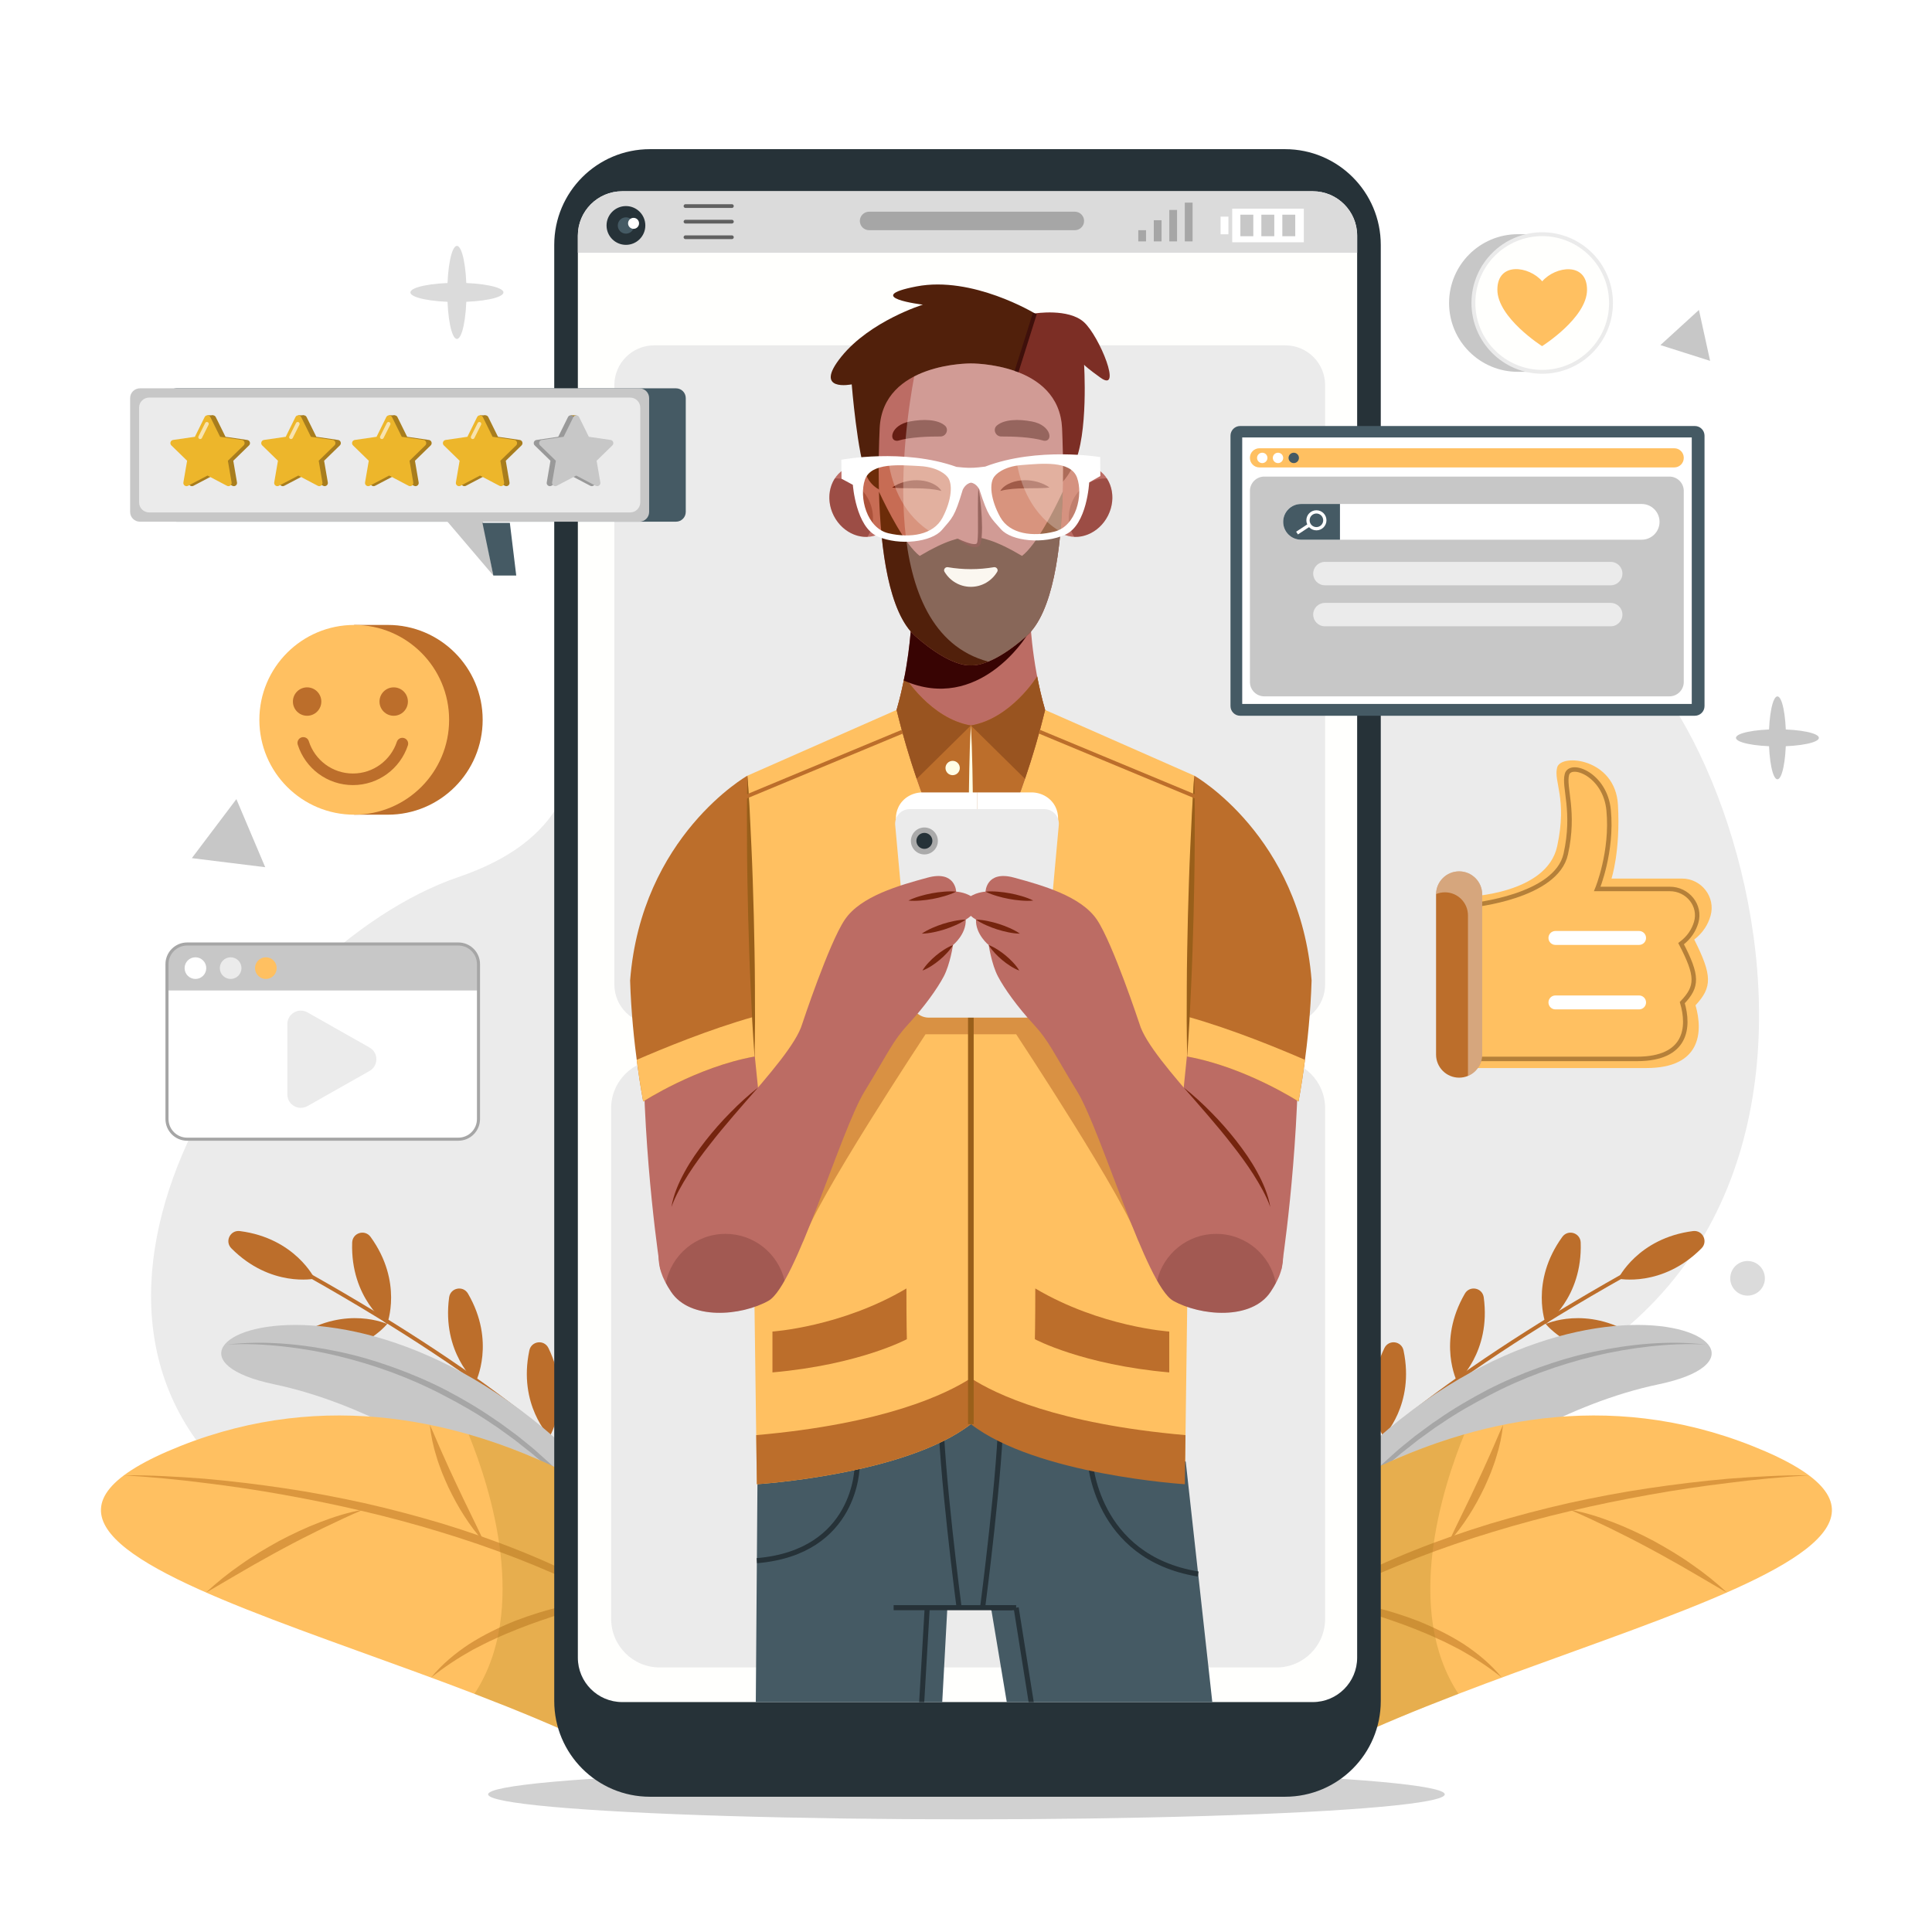 <?xml version="1.0" encoding="utf-8"?>
<!-- Generator: Adobe Illustrator 27.5.0, SVG Export Plug-In . SVG Version: 6.00 Build 0)  -->
<svg version="1.1" xmlns="http://www.w3.org/2000/svg" xmlns:xlink="http://www.w3.org/1999/xlink" x="0px" y="0px"
	 viewBox="0 0 500 500" style="enable-background:new 0 0 500 500;" xml:space="preserve">
<g id="BACKGROUND">
	<rect style="fill:#FFFFFF;" width="500" height="500"/>
</g>
<g id="OBJECTS">
	<path style="fill:#EBEBEB;" d="M193.338,79.337c3.88-2.211,7.711-4.27,11.367-6.195c24.066-12.675,53.61-12.161,79.263-5.183
		c58.383,15.881,88.921,78.004,128.499,94.274c39.578,16.269,93.587,185.73-57.362,208.69
		c-150.948,22.96-229.094,64.048-290.423,16.047c-61.328-48.002,0-141.576,54.052-160.024
		c53.896-18.395,19.091-67.242,28.248-100.055C152.949,105.512,173.768,90.488,193.338,79.337z"/>
	<g>
		<g>
			<path style="fill:none;stroke:#BC6E2B;stroke-miterlimit:10;" d="M322.824,418.931c0,0-0.967-33.49,97.505-88.954"/>
			<g>
				<path style="fill:#BC6E2B;" d="M409.083,321.57c0.488,14.419-9.041,21.075-9.041,21.075s-4.185-10.844,4.274-22.531
					C405.799,318.065,408.997,319.042,409.083,321.57z"/>
				<path style="fill:#BC6E2B;" d="M422.796,345.497c-12.195-7.709-22.755-2.852-22.755-2.852s7.241,9.093,21.601,7.701
					C424.16,350.102,424.934,346.849,422.796,345.497z"/>
			</g>
			<g>
				<path style="fill:#BC6E2B;" d="M383.992,335.764c1.934,14.297-6.877,21.877-6.877,21.877s-5.254-10.369,1.988-22.846
					C380.373,332.607,383.653,333.258,383.992,335.764z"/>
				<path style="fill:#BC6E2B;" d="M400.041,358.192c-12.908-6.445-22.926-0.55-22.926-0.55s8.118,8.319,22.266,5.491
					C401.861,362.637,402.304,359.322,400.041,358.192z"/>
			</g>
			<g>
				<path style="fill:#BC6E2B;" d="M363.231,349.487c2.987,14.115-5.24,22.327-5.24,22.327s-6.006-9.952,0.293-22.931
					C359.387,346.607,362.707,347.013,363.231,349.487z"/>
				<path style="fill:#BC6E2B;" d="M380.895,370.666c-13.349-5.472-22.904,1.148-22.904,1.148s8.712,7.695,22.611,3.828
					C383.039,374.964,383.235,371.626,380.895,370.666z"/>
			</g>
			<path style="fill:#BC6E2B;" d="M440.344,323.073c-10.173,10.23-21.549,7.844-21.549,7.844s5.036-10.476,19.345-12.315
				C440.649,318.28,442.127,321.28,440.344,323.073z"/>
		</g>
		<g>
			<path style="fill:#C7C7C7;" d="M340.291,412.621c0,0,42.808-44.7,88.944-54.358c46.136-9.658-33.49-44.869-97.249,40.87
				C329.568,419.424,340.291,412.621,340.291,412.621z"/>
			<g>
				<path style="fill:#A6A6A6;" d="M441.493,347.977c-4.863-0.3-9.734-0.05-14.557,0.482c-4.825,0.527-9.613,1.359-14.322,2.506
					c-9.412,2.292-18.581,5.619-27.152,10.127c-4.298,2.22-8.515,4.619-12.513,7.357l-1.514,1.004l-1.474,1.062l-2.942,2.133
					l-2.851,2.255l-1.436,1.116l-1.389,1.173l-2.774,2.354c-0.913,0.799-1.786,1.641-2.682,2.46
					c-1.813,1.616-3.495,3.368-5.21,5.089c-0.878,0.842-1.705,1.732-2.524,2.629l-2.478,2.678c-1.612,1.821-3.164,3.696-4.77,5.53
					c1.479-1.933,2.929-3.896,4.47-5.786l2.359-2.797c0.781-0.938,1.571-1.869,2.412-2.754c1.666-1.785,3.315-3.589,5.091-5.268
					c0.878-0.849,1.735-1.722,2.632-2.553l2.729-2.451c1.79-1.67,3.75-3.141,5.64-4.696l2.952-2.183l1.479-1.087l1.521-1.029
					c4.017-2.803,8.258-5.275,12.592-7.557c4.353-2.251,8.872-4.174,13.476-5.842c4.609-1.654,9.309-3.073,14.102-4.075
					C421.921,347.845,431.789,346.848,441.493,347.977z"/>
			</g>
		</g>
		<g>
			<path style="fill:#FFC061;" d="M312.505,409.622c0,0,65.317-65.465,141.007-35.403c75.69,30.062-77.875,52.54-129.39,90.156
				C306.941,428.233,312.505,409.622,312.505,409.622z"/>
			<g>
				<path style="fill:#DB973E;" d="M468.155,381.815c-6.943,0.421-13.863,1.066-20.751,1.955c-6.893,0.833-13.761,1.849-20.588,3.08
					c-13.654,2.445-27.188,5.546-40.438,9.592c-13.258,4.006-26.226,8.974-38.668,15.056c-12.435,6.097-24.226,13.516-35.032,22.288
					c2.61-2.293,5.145-4.697,7.929-6.793c1.379-1.063,2.699-2.211,4.13-3.205l4.243-3.061c5.793-3.881,11.757-7.534,17.955-10.754
					c12.371-6.498,25.452-11.574,38.797-15.657c6.689-1.994,13.438-3.783,20.243-5.32c6.816-1.485,13.666-2.814,20.564-3.826
					c6.894-1.031,13.815-1.866,20.753-2.478c3.473-0.27,6.947-0.506,10.425-0.66C461.194,381.865,464.675,381.765,468.155,381.815z"
					/>
			</g>
			<g>
				<path style="fill:#DB973E;" d="M406.322,390.731c3.822,0.644,7.525,1.847,11.135,3.23c3.616,1.384,7.12,3.044,10.544,4.846
					c3.382,1.878,6.728,3.83,9.875,6.081c3.181,2.194,6.204,4.617,9.037,7.246c-1.713-0.913-3.337-1.935-5.004-2.89
					c-1.669-0.95-3.294-1.958-4.965-2.892c-0.833-0.469-1.662-0.945-2.479-1.437l-2.503-1.392c-1.646-0.964-3.34-1.844-5.012-2.759
					c-3.354-1.814-6.757-3.531-10.183-5.219C413.33,393.883,409.872,392.255,406.322,390.731z"/>
			</g>
			<g>
				<path style="fill:#DB973E;" d="M374.962,398.994c2.387-5.106,4.885-10.021,7.212-15.038c1.204-2.487,2.317-5.012,3.45-7.538
					c1.151-2.524,2.169-5.095,3.366-7.664c-0.302,2.805-0.877,5.588-1.741,8.271c-0.376,1.364-0.916,2.666-1.387,3.996
					c-0.535,1.303-1.082,2.603-1.678,3.88c-1.221,2.539-2.548,5.028-4.084,7.39C378.58,394.658,376.914,396.944,374.962,398.994z"/>
			</g>
			<g>
				<path style="fill:#DB973E;" d="M341.531,413.778c4.368,0.2,8.695,0.928,12.959,1.898c4.267,0.974,8.462,2.275,12.56,3.855
					c4.067,1.657,8.04,3.586,11.754,5.958c3.674,2.426,7.098,5.278,9.861,8.667c-3.42-2.732-7.004-5.081-10.749-7.176
					c-1.931-0.946-3.785-2.014-5.769-2.844c-1.924-0.944-3.931-1.718-5.914-2.538c-3.993-1.587-8.077-2.953-12.193-4.253
					C349.914,416.073,345.752,414.887,341.531,413.778z"/>
			</g>
			<path style="opacity:0.28;fill:#A87D1D;" d="M378.942,371.219c-39.417,11.329-66.437,38.403-66.437,38.403
				s-5.565,18.611,11.618,54.754c13.031-9.515,32.592-18.061,53.32-26.007C363.163,416.676,373.315,385.023,378.942,371.219z"/>
		</g>
	</g>
	<g>
		<g>
			<path style="fill:none;stroke:#BC6E2B;stroke-miterlimit:10;" d="M177.402,418.931c0,0,0.967-33.49-97.505-88.954"/>
			<g>
				<path style="fill:#BC6E2B;" d="M91.143,321.57c-0.488,14.419,9.041,21.075,9.041,21.075s4.185-10.844-4.274-22.531
					C94.427,318.065,91.229,319.042,91.143,321.57z"/>
				<path style="fill:#BC6E2B;" d="M77.43,345.497c12.195-7.709,22.755-2.852,22.755-2.852s-7.241,9.093-21.601,7.701
					C76.066,350.102,75.292,346.849,77.43,345.497z"/>
			</g>
			<g>
				<path style="fill:#BC6E2B;" d="M116.233,335.764c-1.934,14.297,6.877,21.877,6.877,21.877s5.254-10.369-1.988-22.846
					C119.853,332.607,116.572,333.258,116.233,335.764z"/>
				<path style="fill:#BC6E2B;" d="M100.185,358.192c12.908-6.445,22.926-0.55,22.926-0.55s-8.118,8.319-22.265,5.491
					C98.365,362.637,97.921,359.322,100.185,358.192z"/>
			</g>
			<g>
				<path style="fill:#BC6E2B;" d="M136.995,349.487c-2.987,14.115,5.24,22.327,5.24,22.327s6.007-9.952-0.293-22.931
					C140.839,346.607,137.519,347.013,136.995,349.487z"/>
				<path style="fill:#BC6E2B;" d="M119.331,370.666c13.349-5.472,22.904,1.148,22.904,1.148s-8.712,7.695-22.611,3.828
					C117.187,374.964,116.991,371.626,119.331,370.666z"/>
			</g>
			<path style="fill:#BC6E2B;" d="M59.882,323.073c10.173,10.23,21.549,7.844,21.549,7.844s-5.036-10.476-19.345-12.315
				C59.577,318.28,58.098,321.28,59.882,323.073z"/>
		</g>
		<g>
			<path style="fill:#C7C7C7;" d="M159.935,412.621c0,0-42.808-44.7-88.943-54.358c-46.136-9.658,33.49-44.869,97.248,40.87
				C170.658,419.424,159.935,412.621,159.935,412.621z"/>
			<g>
				<path style="fill:#A6A6A6;" d="M58.733,347.977c9.704-1.128,19.572-0.132,29.132,1.878c4.793,1.002,9.493,2.421,14.102,4.075
					c4.604,1.668,9.123,3.59,13.476,5.842c4.334,2.282,8.576,4.754,12.592,7.557l1.521,1.029l1.479,1.087l2.952,2.183
					c1.89,1.554,3.85,3.026,5.64,4.696l2.729,2.451c0.897,0.83,1.753,1.703,2.632,2.553c1.776,1.679,3.425,3.483,5.091,5.268
					c0.841,0.885,1.631,1.816,2.412,2.754l2.359,2.797c1.541,1.89,2.991,3.853,4.47,5.786c-1.606-1.835-3.158-3.709-4.77-5.53
					l-2.478-2.678c-0.82-0.897-1.647-1.787-2.524-2.629c-1.715-1.721-3.397-3.473-5.21-5.089c-0.896-0.819-1.769-1.661-2.682-2.46
					l-2.774-2.354l-1.389-1.173l-1.436-1.116l-2.851-2.255l-2.942-2.133l-1.474-1.062l-1.514-1.004
					c-3.998-2.738-8.215-5.137-12.513-7.357c-8.572-4.508-17.74-7.835-27.152-10.127c-4.709-1.146-9.496-1.978-14.322-2.506
					C68.467,347.927,63.596,347.677,58.733,347.977z"/>
			</g>
		</g>
		<g>
			<path style="fill:#FFC061;" d="M187.721,409.622c0,0-65.317-65.465-141.008-35.403c-75.69,30.062,77.875,52.54,129.39,90.156
				C193.285,428.233,187.721,409.622,187.721,409.622z"/>
			<g>
				<path style="fill:#DB973E;" d="M32.071,381.815c3.479-0.05,6.96,0.051,10.437,0.217c3.478,0.155,6.952,0.39,10.425,0.66
					c6.938,0.612,13.859,1.447,20.753,2.478c6.898,1.011,13.748,2.34,20.564,3.826c6.805,1.536,13.554,3.325,20.243,5.32
					c13.345,4.083,26.426,9.159,38.797,15.657c6.199,3.219,12.162,6.873,17.955,10.754l4.243,3.061
					c1.431,0.995,2.751,2.143,4.13,3.205c2.784,2.096,5.319,4.5,7.928,6.793c-10.805-8.772-22.596-16.191-35.032-22.288
					c-12.442-6.081-25.41-11.05-38.668-15.056c-13.25-4.046-26.784-7.147-40.438-9.592c-6.827-1.231-13.695-2.247-20.588-3.08
					C45.934,382.881,39.014,382.236,32.071,381.815z"/>
			</g>
			<g>
				<path style="fill:#DB973E;" d="M93.903,390.731c-3.55,1.524-7.007,3.151-10.446,4.815c-3.425,1.688-6.828,3.405-10.182,5.219
					c-1.672,0.915-3.366,1.794-5.012,2.759l-2.503,1.392c-0.818,0.492-1.646,0.968-2.479,1.437c-1.67,0.933-3.296,1.941-4.965,2.892
					c-1.667,0.955-3.291,1.978-5.004,2.89c2.834-2.629,5.856-5.052,9.038-7.246c3.147-2.251,6.493-4.203,9.875-6.081
					c3.424-1.802,6.927-3.462,10.544-4.846C86.378,392.578,90.081,391.376,93.903,390.731z"/>
			</g>
			<g>
				<path style="fill:#DB973E;" d="M125.263,398.994c-1.952-2.05-3.617-4.336-5.138-6.703c-1.536-2.361-2.863-4.85-4.084-7.39
					c-0.595-1.277-1.142-2.577-1.678-3.88c-0.471-1.331-1.011-2.633-1.387-3.996c-0.864-2.683-1.439-5.466-1.741-8.271
					c1.197,2.568,2.215,5.14,3.366,7.664c1.133,2.526,2.245,5.051,3.45,7.538C120.378,388.973,122.877,393.888,125.263,398.994z"/>
			</g>
			<g>
				<path style="fill:#DB973E;" d="M158.695,413.778c-4.221,1.109-8.383,2.295-12.51,3.567c-4.116,1.3-8.2,2.666-12.193,4.253
					c-1.982,0.819-3.989,1.594-5.914,2.538c-1.985,0.83-3.838,1.898-5.769,2.844c-3.745,2.095-7.329,4.444-10.749,7.176
					c2.763-3.389,6.188-6.24,9.861-8.667c3.714-2.372,7.687-4.3,11.754-5.958c4.098-1.581,8.293-2.882,12.56-3.855
					C150,414.705,154.327,413.978,158.695,413.778z"/>
			</g>
			<path style="opacity:0.28;fill:#A87D1D;" d="M121.284,371.219c39.417,11.329,66.437,38.403,66.437,38.403
				s5.564,18.611-11.618,54.754c-13.031-9.515-32.592-18.061-53.32-26.007C137.063,416.676,126.911,385.023,121.284,371.219z"/>
		</g>
	</g>
	<g>
		<ellipse style="fill:#D1D1D1;" cx="250.113" cy="464.376" rx="123.785" ry="6.468"/>
		<path style="fill:#263238;" d="M168.215,464.996h164.349c13.684,0,24.778-11.093,24.778-24.778V63.381
			c0-13.685-11.094-24.778-24.778-24.778H168.215c-13.685,0-24.778,11.093-24.778,24.778v376.837
			C143.436,453.902,154.53,464.996,168.215,464.996z"/>
		<path style="fill:#FFFFFD;" d="M161.035,440.496h178.707c6.344,0,11.487-5.143,11.487-11.488V60.985
			c0-6.344-5.143-11.488-11.487-11.488H161.035c-6.344,0-11.487,5.143-11.487,11.488v368.023
			C149.548,435.353,154.691,440.496,161.035,440.496z"/>
		<path style="fill:#EBEBEB;" d="M330.358,274.229H170.745c-6.949,0-12.582,5.633-12.582,12.582v132.143
			c0,6.949,5.633,12.582,12.582,12.582h159.613c6.949,0,12.582-5.633,12.582-12.582V286.811
			C342.939,279.862,337.306,274.229,330.358,274.229z"/>
		<path style="fill:#EBEBEB;" d="M332.636,89.375H169.295c-5.69,0-10.303,4.613-10.303,10.303v155.087
			c0,5.69,4.613,10.303,10.303,10.303h163.341c5.69,0,10.303-4.613,10.303-10.303V99.678
			C342.939,93.988,338.327,89.375,332.636,89.375z"/>
		<path style="fill:#DBDBDB;" d="M339.743,49.498H161.035c-6.344,0-11.487,5.143-11.487,11.488v4.432H351.23v-4.432
			C351.23,54.641,346.087,49.498,339.743,49.498z"/>
		<g>
			<rect x="318.894" y="54.001" style="fill:#FFFFFF;" width="18.536" height="8.697"/>
			<rect x="315.883" y="56.068" style="fill:#FFFFFF;" width="2.034" height="4.564"/>
			<rect x="321.006" y="55.562" style="fill:#C7C7C7;" width="3.345" height="5.575"/>
			<rect x="326.436" y="55.562" style="fill:#C7C7C7;" width="3.345" height="5.575"/>
			<rect x="331.866" y="55.562" style="fill:#C7C7C7;" width="3.345" height="5.575"/>
		</g>
		<rect x="306.628" y="52.44" style="fill:#A6A6A6;" width="2.007" height="10.035"/>
		<rect x="302.614" y="54.336" style="fill:#A6A6A6;" width="2.007" height="8.14"/>
		<rect x="298.6" y="56.994" style="fill:#A6A6A6;" width="2.007" height="5.481"/>
		<rect x="294.586" y="59.576" style="fill:#A6A6A6;" width="2.007" height="2.899"/>
		<path style="fill:#A6A6A6;" d="M278.167,59.576h-53.247c-1.317,0-2.394-1.077-2.394-2.394l0,0c0-1.317,1.077-2.394,2.394-2.394
			h53.247c1.317,0,2.394,1.077,2.394,2.394l0,0C280.56,58.499,279.483,59.576,278.167,59.576z"/>
		<g>
			<circle style="fill:#263238;" cx="161.994" cy="58.35" r="5.018"/>
			<path style="fill:#455A64;" d="M164.106,58.356c0,1.166-0.945,2.112-2.112,2.112c-1.166,0-2.112-0.945-2.112-2.112
				c0-1.166,0.945-2.112,2.112-2.112C163.16,56.245,164.106,57.19,164.106,58.356z"/>
			<path style="fill:#FFFFFF;" d="M165.386,57.801c0,0.785-0.636,1.422-1.422,1.422c-0.785,0-1.422-0.637-1.422-1.422
				c0-0.785,0.636-1.422,1.422-1.422C164.749,56.379,165.386,57.015,165.386,57.801z"/>
		</g>
		<g>
			
				<line style="fill:none;stroke:#606060;stroke-width:0.965;stroke-linecap:round;stroke-miterlimit:10;" x1="177.403" y1="53.332" x2="189.412" y2="53.332"/>
			
				<line style="fill:none;stroke:#606060;stroke-width:0.965;stroke-linecap:round;stroke-miterlimit:10;" x1="177.403" y1="57.365" x2="189.412" y2="57.365"/>
			
				<line style="fill:none;stroke:#606060;stroke-width:0.965;stroke-linecap:round;stroke-miterlimit:10;" x1="177.403" y1="61.397" x2="189.412" y2="61.397"/>
		</g>
	</g>
	<g>
		<path style="fill:#DBDBDB;" d="M120.732,75.677c0,6.649-1.111,12.04-2.482,12.04c-1.371,0-2.482-5.39-2.482-12.04
			c0-6.649,1.112-12.04,2.482-12.04C119.621,63.637,120.732,69.028,120.732,75.677z"/>
		<path style="fill:#DBDBDB;" d="M118.25,73.195c6.649,0,12.04,1.111,12.04,2.482c0,1.371-5.39,2.482-12.04,2.482
			c-6.649,0-12.04-1.112-12.04-2.482C106.21,74.306,111.6,73.195,118.25,73.195z"/>
	</g>
	<g>
		<path style="fill:#C7C7C7;" d="M462.207,190.955c0,5.925-0.99,10.728-2.212,10.728c-1.221,0-2.212-4.803-2.212-10.728
			c0-5.925,0.99-10.728,2.212-10.728C461.217,180.227,462.207,185.03,462.207,190.955z"/>
		<path style="fill:#C7C7C7;" d="M459.995,188.743c5.925,0,10.728,0.99,10.728,2.212c0,1.222-4.803,2.212-10.728,2.212
			c-5.925,0-10.728-0.99-10.728-2.212C449.267,189.733,454.07,188.743,459.995,188.743z"/>
	</g>
	<path style="fill:#DBDBDB;" d="M456.749,330.827c0,2.475-2.007,4.482-4.482,4.482c-2.475,0-4.482-2.007-4.482-4.482
		c0-2.475,2.007-4.482,4.482-4.482C454.743,326.345,456.749,328.351,456.749,330.827z"/>
	<polygon style="fill:#C7C7C7;" points="68.637,224.432 59.144,223.258 49.651,222.084 55.414,214.45 61.177,206.816 
		64.907,215.624 	"/>
	<polygon style="fill:#C7C7C7;" points="442.575,93.392 436.146,91.35 429.717,89.309 434.7,84.762 439.682,80.215 441.129,86.803 	
		"/>
	<g>
		<path style="fill:#FFFFFF;" d="M118.616,294.823H48.432c-2.881,0-5.216-2.335-5.216-5.216v-40.084
			c0-2.881,2.335-5.216,5.216-5.216h70.185c2.881,0,5.216,2.335,5.216,5.216v40.084
			C123.832,292.488,121.497,294.823,118.616,294.823z"/>
		<path style="fill:#C7C7C7;" d="M118.616,244.307H48.432c-2.88,0-5.216,2.335-5.216,5.216v6.815h80.616v-6.815
			C123.832,246.643,121.497,244.307,118.616,244.307z"/>
		<path style="fill:none;stroke:#A6A6A6;stroke-width:0.796;stroke-miterlimit:10;" d="M118.616,294.823H48.432
			c-2.881,0-5.216-2.335-5.216-5.216v-40.084c0-2.881,2.335-5.216,5.216-5.216h70.185c2.881,0,5.216,2.335,5.216,5.216v40.084
			C123.832,292.488,121.497,294.823,118.616,294.823z"/>
		<path style="fill:#FFFFFF;" d="M53.381,250.549c0,1.549-1.255,2.804-2.804,2.804c-1.549,0-2.804-1.255-2.804-2.804
			c0-1.549,1.255-2.804,2.804-2.804C52.125,247.745,53.381,249.001,53.381,250.549z"/>
		<path style="fill:#EBEBEB;" d="M62.494,250.549c0,1.549-1.255,2.804-2.804,2.804s-2.804-1.255-2.804-2.804
			c0-1.549,1.255-2.804,2.804-2.804S62.494,249.001,62.494,250.549z"/>
		<path style="fill:#FFC061;" d="M71.607,250.549c0,1.549-1.255,2.804-2.804,2.804c-1.549,0-2.804-1.255-2.804-2.804
			c0-1.549,1.255-2.804,2.804-2.804C70.351,247.745,71.607,249.001,71.607,250.549z"/>
		<path style="fill:#EBEBEB;" d="M74.366,265.031v18.199c0,2.667,2.876,4.344,5.197,3.03l16.076-9.1
			c2.356-1.333,2.356-4.727,0-6.061l-16.076-9.1C77.242,260.687,74.366,262.364,74.366,265.031z"/>
	</g>
	<g>
		<path style="fill:#C7C7C7;" d="M392.826,60.611h6.295l2.694,2.438c5.274,3.091,8.817,8.815,8.817,15.369
			c0,6.554-3.544,12.278-8.817,15.369l-2.694,2.438h-6.295c-9.834,0-17.807-7.972-17.807-17.807
			C375.02,68.584,382.992,60.611,392.826,60.611z"/>
		<path style="fill:#FFFFFD;stroke:#EBEBEB;stroke-miterlimit:10;" d="M381.315,78.418c0,9.834,7.972,17.807,17.806,17.807
			c9.834,0,17.807-7.972,17.807-17.807c0-9.834-7.972-17.807-17.807-17.807C389.287,60.611,381.315,68.584,381.315,78.418z"/>
		<path style="fill:#FFC061;" d="M399.126,72.805c3.447-3.987,11.614-5.058,11.597,2.205c-0.016,7.262-11.635,14.572-11.635,14.572
			s-11.586-7.362-11.569-14.625C387.536,67.695,395.698,68.803,399.126,72.805z"/>
	</g>
	<g>
		<path style="fill:#FFC061;" d="M379.909,232.054c0,0,20.411-0.669,23.088-13.05c2.677-12.381-1.004-16.731,0-20.411
			c1.004-3.681,15.057-2.342,15.727,9.704c0.669,12.046-1.673,19.073-1.673,19.073h18.253c5.036,0,8.768,4.805,7.38,9.646
			c-0.615,2.146-1.873,4.321-4.218,6.139c4.685,9.311,4.685,12.323,0.335,17.007c2.008,7.027,1.338,16.247-12.715,16.247
			c-14.054,0-46.176,0-46.176,0V232.054z"/>
		<path style="fill:none;stroke:#B58039;stroke-width:1.159;stroke-miterlimit:10;" d="M380.919,234.265
			c0,0,21.818-2.108,24.294-13.213c2.475-11.105-0.613-17.351,0.315-20.653c0.928-3.301,9.892,0,10.786,9.271
			c1.039,10.772-2.946,20.393-2.946,20.393h18.774c4.657,0,8.108,4.31,6.824,8.652c-0.569,1.925-1.732,3.876-3.9,5.506
			c4.332,8.352,4.332,11.053,0.309,15.255c1.857,6.303,1.238,14.573-11.758,14.573c-12.995,0-42.699,0-42.699,0V234.265z"/>
		<path style="fill:#BC6E2B;" d="M383.589,272.93c0,3.296-2.672,5.969-5.969,5.969l0,0c-3.296,0-5.969-2.672-5.969-5.969v-41.454
			c0-3.296,2.672-5.969,5.969-5.969l0,0c3.297,0,5.969,2.672,5.969,5.969V272.93z"/>
		<path style="opacity:0.39;fill:#FFFFFF;" d="M379.909,278.351v-41.454c0-3.297-2.673-5.969-5.969-5.969
			c-0.808,0-1.576,0.164-2.279,0.455c0.05-3.253,2.694-5.877,5.959-5.877c3.297,0,5.969,2.672,5.969,5.969v41.454
			c0,2.489-1.525,4.618-3.69,5.514C379.9,278.412,379.909,278.383,379.909,278.351z"/>
		<path style="fill:#FFFFFF;" d="M400.74,242.74c0,0.996,0.808,1.804,1.804,1.804h21.649c0.996,0,1.804-0.808,1.804-1.804l0,0
			c0-0.996-0.808-1.804-1.804-1.804h-21.649C401.548,240.936,400.74,241.744,400.74,242.74L400.74,242.74z"/>
		<path style="fill:#FFFFFF;" d="M400.74,259.428c0,0.996,0.808,1.804,1.804,1.804h21.649c0.996,0,1.804-0.808,1.804-1.804l0,0
			c0-0.996-0.808-1.804-1.804-1.804h-21.649C401.548,257.624,400.74,258.432,400.74,259.428L400.74,259.428z"/>
	</g>
	<g>
		<path style="fill:#BC6E2B;" d="M100.359,161.733h-8.681l-3.715,3.361c-7.272,4.263-12.159,12.155-12.159,21.193
			c0,9.038,4.887,16.93,12.159,21.193l3.715,3.362h8.681c13.561,0,24.554-10.993,24.554-24.555
			C124.913,172.727,113.92,161.733,100.359,161.733z"/>
		<path style="fill:#FFC061;" d="M116.232,186.288c0,13.561-10.993,24.555-24.554,24.555c-13.561,0-24.554-10.993-24.554-24.555
			c0-13.561,10.993-24.554,24.554-24.554C105.239,161.733,116.232,172.727,116.232,186.288z"/>
		<path style="fill:#BC6E2B;" d="M83.156,181.564c0,2.03-1.646,3.676-3.676,3.676c-2.03,0-3.676-1.646-3.676-3.676
			c0-2.03,1.646-3.676,3.676-3.676C81.51,177.888,83.156,179.534,83.156,181.564z"/>
		<path style="fill:#BC6E2B;" d="M105.566,181.564c0,2.03-1.646,3.676-3.676,3.676c-2.03,0-3.676-1.646-3.676-3.676
			c0-2.03,1.646-3.676,3.676-3.676C103.92,177.888,105.566,179.534,105.566,181.564z"/>
		<path style="fill:none;stroke:#BC6E2B;stroke-width:3;stroke-linecap:round;stroke-miterlimit:10;" d="M104.131,192.447
			c-1.776,5.365-6.832,9.236-12.793,9.236c-6.027,0-11.13-3.958-12.851-9.416"/>
	</g>
	<g>
		<g>
			<path style="fill:#455A64;" d="M438.625,185.236H320.954c-1.383,0-2.503-1.121-2.503-2.503v-69.977
				c0-1.382,1.121-2.503,2.503-2.503h117.672c1.383,0,2.503,1.121,2.503,2.503v69.977
				C441.129,184.115,440.008,185.236,438.625,185.236z"/>
			<rect x="321.486" y="113.211" style="fill:#FFFFFF;" width="116.341" height="68.969"/>
			<path style="fill:#FFC061;" d="M433.305,120.969H325.931c-1.355,0-2.453-1.098-2.453-2.453v-0.05
				c0-1.355,1.098-2.453,2.453-2.453h107.373c1.355,0,2.453,1.098,2.453,2.453v0.05C435.758,119.87,434.659,120.969,433.305,120.969
				z"/>
			<circle style="fill:#FFFFFF;" cx="326.668" cy="118.507" r="1.344"/>
			<path style="fill:#FFFFFF;" d="M332.088,118.507c0,0.742-0.601,1.344-1.343,1.344c-0.742,0-1.343-0.602-1.343-1.344
				c0-0.742,0.601-1.343,1.343-1.343C331.486,117.163,332.088,117.765,332.088,118.507z"/>
			<path style="fill:#455A64;" d="M336.164,118.507c0,0.742-0.601,1.344-1.343,1.344c-0.742,0-1.344-0.602-1.344-1.344
				c0-0.742,0.601-1.343,1.344-1.343C335.563,117.163,336.164,117.765,336.164,118.507z"/>
			<path style="fill:#C7C7C7;" d="M432.044,180.214H327.192c-2.051,0-3.714-1.663-3.714-3.714v-49.445
				c0-2.051,1.663-3.714,3.714-3.714h104.851c2.051,0,3.714,1.663,3.714,3.714v49.445
				C435.758,178.551,434.095,180.214,432.044,180.214z"/>
			<g>
				<path style="fill:#FFFFFF;" d="M429.488,135.053c0,2.552-2.069,4.622-4.622,4.622H336.71c-2.553,0-4.622-2.069-4.622-4.622l0,0
					c0-2.553,2.069-4.622,4.622-4.622h88.157C427.419,130.432,429.488,132.501,429.488,135.053L429.488,135.053z"/>
				<path style="fill:#455A64;" d="M346.782,130.432H336.71c-2.553,0-4.622,2.069-4.622,4.622c0,2.553,2.069,4.622,4.622,4.622
					h10.072V130.432z"/>
			</g>
			<path style="fill:#EBEBEB;" d="M419.883,148.446c0,1.672-1.356,3.028-3.028,3.028H342.88c-1.672,0-3.028-1.356-3.028-3.028l0,0
				c0-1.672,1.356-3.028,3.028-3.028h73.975C418.527,145.418,419.883,146.773,419.883,148.446L419.883,148.446z"/>
			<path style="fill:#EBEBEB;" d="M419.883,159.056c0,1.672-1.356,3.028-3.028,3.028H342.88c-1.672,0-3.028-1.356-3.028-3.028l0,0
				c0-1.672,1.356-3.028,3.028-3.028h73.975C418.527,156.028,419.883,157.384,419.883,159.056L419.883,159.056z"/>
		</g>
		<g>
			<path style="fill:none;stroke:#FFFFFF;stroke-width:0.844;stroke-miterlimit:10;" d="M342.866,134.653
				c0,1.204-0.976,2.18-2.18,2.18c-1.204,0-2.18-0.976-2.18-2.18c0-1.204,0.976-2.179,2.18-2.179
				C341.89,132.473,342.866,133.449,342.866,134.653z"/>
			
				<line style="fill:none;stroke:#FFFFFF;stroke-width:0.844;stroke-miterlimit:10;" x1="338.868" y1="135.853" x2="335.676" y2="137.956"/>
		</g>
	</g>
	<g>
		<path style="fill:#455A64;" d="M174.951,135.012H45.68c-1.393,0-2.523-1.13-2.523-2.523v-29.468c0-1.393,1.129-2.523,2.523-2.523
			h129.272c1.393,0,2.523,1.13,2.523,2.523v29.468C177.474,133.882,176.345,135.012,174.951,135.012z"/>
		<path style="fill:#C7C7C7;" d="M165.474,135.012H36.202c-1.393,0-2.523-1.13-2.523-2.523v-29.468c0-1.393,1.13-2.523,2.523-2.523
			h129.272c1.393,0,2.523,1.13,2.523,2.523v29.468C167.997,133.882,166.867,135.012,165.474,135.012z"/>
		<path style="fill:#EBEBEB;" d="M163.089,132.618H38.607c-1.442,0-2.612-1.169-2.612-2.612v-24.503
			c0-1.442,1.169-2.612,2.612-2.612h124.482c1.442,0,2.612,1.169,2.612,2.612v24.503C165.7,131.449,164.531,132.618,163.089,132.618
			z"/>
		<g>
			<g>
				<polygon style="fill:#A87D1D;" points="53.701,107.477 55.099,107.477 55.419,108.752 53.701,109.269 				"/>
				<path style="fill:#A87D1D;" d="M55.841,107.938l2.518,5.103l5.631,0.818c0.678,0.099,0.949,0.932,0.458,1.411l-4.075,3.972
					l0.962,5.608c0.116,0.675-0.593,1.191-1.2,0.872l-5.037-2.648l-5.037,2.648c-0.606,0.319-1.316-0.196-1.2-0.872l0.962-5.608
					l-4.075-3.972c-0.491-0.478-0.22-1.312,0.458-1.411l5.631-0.818l2.518-5.103C54.661,107.323,55.538,107.323,55.841,107.938z"/>
				<path style="fill:#EDB62B;" d="M54.442,107.938l2.518,5.103l5.631,0.818c0.678,0.099,0.949,0.932,0.458,1.411l-4.075,3.972
					l0.962,5.608c0.116,0.675-0.593,1.191-1.2,0.872l-5.037-2.648l-5.037,2.648c-0.607,0.319-1.316-0.196-1.2-0.872l0.962-5.608
					l-4.075-3.972c-0.491-0.478-0.22-1.312,0.458-1.411l5.631-0.818l2.518-5.103C53.263,107.323,54.139,107.323,54.442,107.938z"/>
			</g>
			<path style="opacity:0.62;fill:#FFFFFF;" d="M52.252,113.363c-0.122,0.243-0.418,0.341-0.661,0.219l0,0
				c-0.243-0.122-0.341-0.418-0.219-0.661l1.73-3.446c0.122-0.243,0.418-0.341,0.66-0.219l0,0c0.243,0.122,0.341,0.418,0.219,0.661
				L52.252,113.363z"/>
		</g>
		<g>
			<g>
				<polygon style="fill:#A87D1D;" points="77.208,107.477 78.607,107.477 78.926,108.752 77.208,109.269 				"/>
				<path style="fill:#A87D1D;" d="M79.348,107.938l2.518,5.103l5.631,0.818c0.678,0.099,0.949,0.932,0.458,1.411l-4.075,3.972
					l0.962,5.608c0.116,0.675-0.593,1.191-1.2,0.872l-5.037-2.648l-5.037,2.648c-0.607,0.319-1.316-0.196-1.2-0.872l0.962-5.608
					l-4.075-3.972c-0.491-0.478-0.22-1.312,0.458-1.411l5.631-0.818l2.518-5.103C78.169,107.323,79.045,107.323,79.348,107.938z"/>
				<path style="fill:#EDB62B;" d="M77.95,107.938l2.518,5.103l5.631,0.818c0.678,0.099,0.949,0.932,0.458,1.411l-4.075,3.972
					l0.962,5.608c0.116,0.675-0.593,1.191-1.2,0.872l-5.037-2.648l-5.037,2.648c-0.607,0.319-1.316-0.196-1.2-0.872l0.962-5.608
					l-4.075-3.972c-0.491-0.478-0.22-1.312,0.458-1.411l5.631-0.818l2.518-5.103C76.77,107.323,77.646,107.323,77.95,107.938z"/>
			</g>
			<path style="opacity:0.62;fill:#FFFFFF;" d="M75.759,113.363c-0.122,0.243-0.418,0.341-0.661,0.219l0,0
				c-0.243-0.122-0.341-0.418-0.219-0.661l1.73-3.446c0.122-0.243,0.418-0.341,0.661-0.219l0,0c0.243,0.122,0.341,0.418,0.219,0.661
				L75.759,113.363z"/>
		</g>
		<g>
			<g>
				<polygon style="fill:#A87D1D;" points="100.716,107.477 102.114,107.477 102.433,108.752 100.716,109.269 				"/>
				<path style="fill:#A87D1D;" d="M102.856,107.938l2.518,5.103l5.631,0.818c0.678,0.099,0.949,0.932,0.458,1.411l-4.075,3.972
					l0.962,5.608c0.116,0.675-0.593,1.191-1.2,0.872l-5.037-2.648l-5.037,2.648c-0.607,0.319-1.316-0.196-1.2-0.872l0.962-5.608
					l-4.075-3.972c-0.491-0.478-0.22-1.312,0.458-1.411l5.631-0.818l2.518-5.103C101.676,107.323,102.552,107.323,102.856,107.938z"
					/>
				<path style="fill:#EDB62B;" d="M101.457,107.938l2.518,5.103l5.631,0.818c0.678,0.099,0.949,0.932,0.458,1.411l-4.075,3.972
					l0.962,5.608c0.116,0.675-0.593,1.191-1.2,0.872l-5.037-2.648l-5.037,2.648c-0.607,0.319-1.316-0.196-1.2-0.872l0.962-5.608
					l-4.075-3.972c-0.491-0.478-0.22-1.312,0.458-1.411l5.631-0.818l2.518-5.103C100.277,107.323,101.154,107.323,101.457,107.938z"
					/>
			</g>
			<path style="opacity:0.62;fill:#FFFFFF;" d="M99.267,113.363c-0.122,0.243-0.418,0.341-0.661,0.219l0,0
				c-0.243-0.122-0.341-0.418-0.219-0.661l1.73-3.446c0.122-0.243,0.418-0.341,0.661-0.219l0,0c0.243,0.122,0.341,0.418,0.219,0.661
				L99.267,113.363z"/>
		</g>
		<g>
			<g>
				<polygon style="fill:#A87D1D;" points="124.223,107.477 125.622,107.477 125.941,108.752 124.223,109.269 				"/>
				<path style="fill:#A87D1D;" d="M126.363,107.938l2.518,5.103l5.631,0.818c0.678,0.099,0.949,0.932,0.458,1.411l-4.075,3.972
					l0.962,5.608c0.116,0.675-0.593,1.191-1.2,0.872l-5.037-2.648l-5.037,2.648c-0.607,0.319-1.316-0.196-1.2-0.872l0.962-5.608
					l-4.075-3.972c-0.491-0.478-0.22-1.312,0.458-1.411l5.631-0.818l2.518-5.103C125.183,107.323,126.06,107.323,126.363,107.938z"
					/>
				<path style="fill:#EDB62B;" d="M124.965,107.938l2.518,5.103l5.631,0.818c0.678,0.099,0.949,0.932,0.458,1.411l-4.075,3.972
					l0.962,5.608c0.116,0.675-0.593,1.191-1.2,0.872l-5.037-2.648l-5.037,2.648c-0.607,0.319-1.316-0.196-1.2-0.872l0.962-5.608
					l-4.075-3.972c-0.491-0.478-0.22-1.312,0.458-1.411l5.631-0.818l2.518-5.103C123.785,107.323,124.661,107.323,124.965,107.938z"
					/>
			</g>
			<path style="opacity:0.62;fill:#FFFFFF;" d="M122.774,113.363c-0.122,0.243-0.418,0.341-0.661,0.219l0,0
				c-0.243-0.122-0.341-0.418-0.219-0.661l1.73-3.446c0.122-0.243,0.418-0.341,0.661-0.219l0,0c0.243,0.122,0.341,0.418,0.219,0.661
				L122.774,113.363z"/>
		</g>
		<g>
			<g>
				<polygon style="fill:#A87D1D;" points="149.129,107.477 147.73,107.477 147.411,108.752 149.129,109.269 				"/>
				<path style="fill:#999999;" d="M146.989,107.938l-2.518,5.103l-5.631,0.818c-0.678,0.099-0.949,0.932-0.458,1.411l4.075,3.972
					l-0.962,5.608c-0.116,0.675,0.593,1.191,1.2,0.872l5.037-2.648l5.037,2.648c0.607,0.319,1.316-0.196,1.2-0.872l-0.962-5.608
					l4.075-3.972c0.491-0.478,0.22-1.312-0.458-1.411l-5.631-0.818l-2.518-5.103C148.169,107.323,147.292,107.323,146.989,107.938z"
					/>
				<path style="fill:#C7C7C7;" d="M148.387,107.938l-2.518,5.103l-5.631,0.818c-0.678,0.099-0.949,0.932-0.458,1.411l4.075,3.972
					l-0.962,5.608c-0.116,0.675,0.593,1.191,1.2,0.872l5.037-2.648l5.037,2.648c0.607,0.319,1.316-0.196,1.2-0.872l-0.962-5.608
					l4.075-3.972c0.491-0.478,0.22-1.312-0.458-1.411l-5.631-0.818l-2.518-5.103C149.567,107.323,148.691,107.323,148.387,107.938z"
					/>
			</g>
		</g>
		<polygon style="fill:#C7C7C7;" points="115.258,134.366 127.676,148.952 124.858,134.366 		"/>
		<polygon style="fill:#455A64;" points="127.676,148.952 133.603,148.952 131.949,135.326 124.858,135.326 		"/>
	</g>
	<g>
		<defs>
			<rect id="SVGID_1_" x="159.932" y="65.418" width="183.948" height="375.078"/>
		</defs>
		<clipPath id="SVGID_00000039092349674839718750000010964546806075811494_">
			<use xlink:href="#SVGID_1_"  style="overflow:visible;"/>
		</clipPath>
		<g style="clip-path:url(#SVGID_00000039092349674839718750000010964546806075811494_);">
			<path style="fill:#FFC061;" d="M270.473,183.728l38.607,17.013l-2.443,183.375c0,0-38.435-2.407-55.38-15.554
				c0-128.323,0-143.24,0-143.24v-25.346l4.261-15.642L270.473,183.728z"/>
			<path style="fill:#FFC061;" d="M226.415,619.424c0,0,3.516,16.642,1.172,28.362c-16.642,3.282-40.082,2.344-42.66-0.938
				c2.344-13.361,14.298-21.565,16.642-21.33c2.11-6.094,2.11-6.094,2.11-6.094H226.415z"/>
			<path style="fill:#BC6E2B;" d="M223.505,648.486c-16.154,2.415-36.205,1.384-38.579-1.637
				c2.344-13.361,14.298-21.565,16.642-21.33C201.568,625.519,225.515,623.175,223.505,648.486z"/>
			<path style="fill:#BC6C64;" d="M227.586,608.173l-1.172,11.251c0,0-11.72,7.032-22.736,0
				c-0.234-15.001-0.234-15.001-0.234-15.001L227.586,608.173z"/>
			<path style="fill:#FFC061;" d="M297.965,619.631c0,0-1.303,19.118,0,25.201c29.329,3.259,43.379,4.692,51.2,1.216
				c7.821-3.476-10.166-22.072-17.539-22.072c-10.363-6.517-10.363-6.517-10.363-6.517L297.965,619.631z"/>
			<path style="fill:#BC6C64;" d="M295.793,605.944l2.172,13.687c0,0,13.356,8.473,23.298-2.172
				c-1.79-15.425-1.79-15.425-1.79-15.425L295.793,605.944z"/>
			<path style="fill:#BC6E2B;" d="M349.165,646.048c-6.252,2.779-16.495,2.418-35.331,0.498c0.36-22.198,17.792-22.57,17.792-22.57
				C338.999,623.976,356.986,642.572,349.165,646.048z"/>
			<path style="fill:#455A64;" d="M196.075,377.397l-1.738,231.589c0,0,19.552,6.518,40.408,0
				c10.428-192.918,10.428-192.918,10.428-192.918h11.297l31.791,190.311c0,0,16.412,10.428,43.364-3.911
				c-24.753-224.202-24.753-224.202-24.753-224.202l-49.099-17.38l-22.159-4.345L196.075,377.397z"/>
			<path style="opacity:0.33;fill:#6BA6BF;" d="M235.791,589.645c-0.337,6.228-0.684,12.657-1.046,19.34
				c-20.856,6.518-40.408,0-40.408,0l0.141-18.836C211.199,592.699,227.406,590.959,235.791,589.645z"/>
			<path style="opacity:0.33;fill:#6BA6BF;" d="M329.597,584.086c0.658,5.956,1.333,12.076,2.029,18.382
				c-26.952,14.339-43.364,3.91-43.364,3.91l-2.827-16.923C294.733,589.869,312.757,589.709,329.597,584.086z"/>
			<path style="fill:none;stroke:#263238;stroke-width:1.316;stroke-miterlimit:10;" d="M248.215,416.067
				c0,0-4.779-36.498-4.779-51.706"/>
			<path style="fill:none;stroke:#263238;stroke-width:1.316;stroke-miterlimit:10;" d="M254.298,416.067
				c0,0,4.779-36.498,4.779-51.706"/>
			
				<line style="fill:none;stroke:#263238;stroke-width:1.316;stroke-miterlimit:10;" x1="261.979" y1="416.067" x2="231.27" y2="416.067"/>
			
				<line style="fill:none;stroke:#263238;stroke-width:1.316;stroke-miterlimit:10;" x1="256.471" y1="416.067" x2="262.982" y2="416.067"/>
			
				<line style="fill:none;stroke:#263238;stroke-width:1.316;stroke-miterlimit:10;" x1="239.96" y1="416.067" x2="228.663" y2="610.04"/>
			
				<line style="fill:none;stroke:#263238;stroke-width:1.316;stroke-miterlimit:10;" x1="262.982" y1="416.067" x2="293.605" y2="608.576"/>
			<path style="fill:none;stroke:#263238;stroke-width:1.316;stroke-miterlimit:10;" d="M221.816,379.569
				c0,0-0.068,22.156-25.94,24.331"/>
			<path style="fill:none;stroke:#263238;stroke-width:1.316;stroke-miterlimit:10;" d="M282.106,377.831
				c0,0,1.21,25.163,27.978,29.527"/>
			<path style="fill:#FFC061;" d="M232.04,183.728l-38.607,17.013l2.443,183.375c0,0,38.435-2.407,55.38-15.554
				c0-128.323,0-143.24,0-143.24v-25.346l-4.261-15.642L232.04,183.728z"/>
			<path style="fill:#37474F;" d="M195.069,511.456l0.227-30.219c3.489-2.972,8.003-4.775,12.945-4.775
				c11.038,0,19.987,8.948,19.987,19.987c0,11.038-8.949,19.987-19.987,19.987C203.189,516.437,198.588,514.547,195.069,511.456z"/>
			<path style="fill:#37474F;" d="M285.435,496.45c0-11.039,8.949-19.987,19.987-19.987c4.874,0,9.337,1.749,12.806,4.648
				c0.933,8.451,1.943,17.596,3.036,27.493c-3.654,4.755-9.381,7.833-15.841,7.833C294.383,516.437,285.435,507.488,285.435,496.45z
				"/>
			<g>
				<path style="fill:#BC6C64;" d="M286.744,133.449c-2.372,4.696-7.684,6.792-11.863,4.681c-4.179-2.111-5.644-7.63-3.272-12.326
					c2.373-4.696,7.684-6.792,11.863-4.681C287.651,123.234,289.116,128.752,286.744,133.449z"/>
				<path style="opacity:0.32;fill:#590A06;" d="M286.744,133.449c1.663-3.293,1.434-6.985-0.288-9.628
					c-3.417-0.149-6.927,1.913-8.733,5.488c-1.663,3.292-1.435,6.985,0.288,9.628C281.427,139.086,284.937,137.025,286.744,133.449z
					"/>
				<path style="fill:#BC6C64;" d="M215.77,133.449c2.372,4.696,7.684,6.792,11.863,4.681c4.179-2.111,5.644-7.63,3.272-12.326
					c-2.372-4.696-7.684-6.792-11.863-4.681C214.862,123.234,213.397,128.752,215.77,133.449z"/>
				<path style="opacity:0.32;fill:#590A06;" d="M215.77,133.449c-1.663-3.293-1.434-6.985,0.287-9.628
					c3.417-0.149,6.927,1.913,8.733,5.488c1.663,3.292,1.435,6.985-0.288,9.628C221.086,139.086,217.576,137.025,215.77,133.449z"/>
				<path style="fill:#7C2E25;" d="M267.821,81.118c0,0,8.713-1.398,12.725,2.273c4.012,3.671,10.048,18.529,4.233,14.334
					c-5.815-4.195-4.233-3.671-4.233-3.671s1.215,18.408-2.631,26.247c-3.846,7.84-9.258,8.411-9.258,8.411l-6.824-29.064
					L267.821,81.118z"/>
				<path style="fill:#51200B;" d="M262.596,97.714l5.225-16.596c0,0-16.127-9.789-30.636-6.992
					c-14.509,2.797,1.657,4.72,1.657,4.72s-13.637,4.195-21.107,13.46s2.688,7.167,2.688,7.167s1.478,18.296,3.876,23.744
					c2.398,5.448,9.802,4.919,9.802,4.919L262.596,97.714z"/>
				<path style="fill:#BC6C64;" d="M266.552,158.731h-15.295h-15.295c0,0-0.175,12.062-3.921,24.997
					c7.417,30.416,19.217,48.945,19.217,48.945s11.799-18.529,19.217-48.945C266.727,170.792,266.552,158.731,266.552,158.731z"/>
				<path style="fill:#BC6E2B;" d="M268.412,175.059c-0.012,0.019-6.763,10.942-17.155,12.689
					c-10.392-1.747-17.144-12.67-17.155-12.689c-0.526,2.753-1.198,5.686-2.061,8.669c7.417,30.416,19.217,48.945,19.217,48.945
					s11.799-18.529,19.217-48.945C269.61,180.745,268.938,177.812,268.412,175.059z"/>
				<path style="fill:#995420;" d="M270.473,183.728c-0.864-2.982-1.536-5.916-2.061-8.669c-0.012,0.019-6.763,10.942-17.155,12.689
					l14.009,13.808C267.097,196.2,268.886,190.239,270.473,183.728z"/>
				<path style="fill:#995420;" d="M232.04,183.728c0.864-2.982,1.536-5.916,2.061-8.669c0.012,0.019,6.763,10.942,17.155,12.689
					l-14.009,13.808C235.417,196.2,233.628,190.239,232.04,183.728z"/>
				<path style="fill:#380403;" d="M266.552,158.731h-15.295h-15.295c0,0-0.114,7.696-2.067,17.384
					c19.422,8.533,31.784-11.528,31.784-11.528l1.146-1.133C266.579,160.521,266.552,158.731,266.552,158.731z"/>
				<path style="fill:#BC6C64;" d="M274.855,110.835c-0.787-17.043-23.599-16.781-23.599-16.781s-22.812-0.262-23.598,16.781
					c-0.787,17.043-0.262,45.362,9.177,53.752s14.421,7.604,14.421,7.604s4.982,0.787,14.421-7.604
					C275.118,156.196,275.642,127.878,274.855,110.835z"/>
				<path style="fill:#51200B;" d="M264.498,143.873c-6.817-4.064-10.619-4.928-13.241-4.928c-2.622,0-6.424,0.864-13.241,4.928
					c-3.788-2.956-8.238-11.701-10.539-16.612c0.401,15.017,2.584,31.304,9.359,37.326c9.439,8.391,14.421,7.604,14.421,7.604
					s4.982,0.787,14.421-7.604c6.775-6.022,8.957-22.31,9.359-37.326C272.736,132.171,268.286,140.916,264.498,143.873z"/>
				<path style="fill:#651D13;" d="M257.988,110.126c-1.139,0.962-0.354,2.843,1.137,2.835c2.917-0.016,7.769,0.127,11.058,1.107
					c2.447,0.262,1.925-4.02-3.102-4.982C263.544,108.41,259.898,108.512,257.988,110.126z"/>
				<path style="fill:#651D13;" d="M244.525,110.126c1.139,0.962,0.354,2.843-1.137,2.835c-2.917-0.016-7.769,0.127-11.058,1.107
					c-2.447,0.262-1.925-4.02,3.102-4.982C238.969,108.41,242.615,108.512,244.525,110.126z"/>
				<path style="fill:#F9F3E9;" d="M251.257,147.295c-2.027,0-4.013-0.176-5.947-0.502c-0.677-0.114-1.224,0.594-0.873,1.184
					c1.388,2.328,3.911,3.893,6.82,3.893c2.909,0,5.432-1.566,6.82-3.893c0.351-0.589-0.196-1.298-0.873-1.184
					C255.269,147.119,253.284,147.295,251.257,147.295z"/>
				<g>
					<path style="fill:#590A06;" d="M258.872,127.06c0.618-1.035,1.702-1.683,2.781-2.13c1.102-0.437,2.276-0.626,3.433-0.649
						c1.162-0.04,2.307,0.145,3.411,0.429c0.548,0.162,1.083,0.372,1.61,0.586c0.515,0.265,1.025,0.522,1.502,0.869
						c-0.592,0.104-1.15,0.119-1.704,0.141c-0.553,0.023-1.098,0.05-1.632,0.038l-3.145,0.033c-1.031,0.018-2.053,0.047-3.079,0.147
						C261.019,126.626,259.993,126.749,258.872,127.06z"/>
				</g>
				<g>
					<path style="fill:#590A06;" d="M243.642,127.06c-1.121-0.311-2.148-0.434-3.178-0.535c-1.026-0.101-2.048-0.129-3.079-0.147
						l-3.145-0.033c-0.534,0.011-1.079-0.016-1.632-0.038c-0.554-0.022-1.112-0.036-1.704-0.141
						c0.477-0.347,0.988-0.605,1.502-0.869c0.526-0.213,1.062-0.424,1.61-0.586c1.104-0.284,2.249-0.469,3.411-0.429
						c1.157,0.023,2.332,0.212,3.433,0.649C241.94,125.377,243.024,126.025,243.642,127.06z"/>
				</g>
				<path style="fill:#BC6C64;" d="M253.196,126.233c0,0,1.153,13.314,0,14.625c-1.152,1.311-6.134-1.912-6.134-1.912l2.389-12.712
					H253.196z"/>
				<g>
					<path style="fill:#651D13;" d="M253.196,126.233c0.644,3.407,0.93,6.848,0.956,10.315c-0.009,0.868-0.032,1.738-0.111,2.618
						c-0.048,0.439-0.109,0.886-0.227,1.352c-0.017,0.109-0.102,0.269-0.157,0.397l-0.098,0.199
						c-0.056,0.061-0.118,0.12-0.182,0.175c-0.124,0.126-0.266,0.19-0.413,0.236c-0.149,0.065-0.284,0.077-0.418,0.084
						c-1.06,0.027-1.841-0.409-2.63-0.795c-0.762-0.439-1.5-0.897-2.17-1.452c0.793,0.351,1.571,0.714,2.379,0.982
						c0.777,0.272,1.652,0.544,2.324,0.452c0.34-0.065,0.389-0.183,0.476-0.507c0.071-0.375,0.106-0.783,0.128-1.202
						c0.045-0.836,0.06-1.688,0.052-2.541C253.112,133.129,253.018,129.693,253.196,126.233z"/>
				</g>
				
					<line style="fill:none;stroke:#3F100B;stroke-width:1.049;stroke-miterlimit:10;" x1="263.082" y1="96.17" x2="267.821" y2="81.118"/>
				<path style="opacity:0.32;fill:#FFFFFF;" d="M255.747,171.22c2.391-0.973,5.712-2.883,9.931-6.633
					c9.44-8.391,9.964-36.709,9.177-53.752c-0.787-17.043-23.599-16.781-23.599-16.781s-7.977-0.09-14.66,3.361
					C234.016,111.237,226.355,163.362,255.747,171.22z"/>
				<g>
					<g>
						<path style="opacity:0.16;fill:#FF6D00;" d="M254.959,122.581c0,0,5.577-4.725,19.317-3.962
							c5.179,2.013,7.395,2.695,6.335,8.345c-1.06,5.651-2.182,11.56-11.409,12.041c-9.228,0.48-13.197-6.066-14.208-12.963
							C254.516,123.848,254.959,122.581,254.959,122.581z"/>
						<path style="opacity:0.26;fill:#FFFFFF;" d="M274.276,118.619c-4.634-0.257-8.338,0.11-11.214,0.709
							c1.032,6.167,3.918,13.964,11.627,18.406c4.292-2.122,5.125-6.519,5.922-10.77
							C281.671,121.314,279.454,120.632,274.276,118.619z"/>
						<path style="opacity:0.16;fill:#FF6D00;" d="M247.586,122.657c0,0-5.673-4.609-19.395-3.562
							c-5.136,2.119-7.338,2.847-6.161,8.474c1.176,5.627,2.419,11.513,11.655,11.803c9.236,0.29,13.069-6.337,13.937-13.253
							C248.055,123.914,247.586,122.657,247.586,122.657z"/>
						<path style="opacity:0.26;fill:#FFFFFF;" d="M241.16,119.694c-4.634-0.257-8.345-0.623-11.221-0.024
							c1.032,6.167,3.918,13.964,11.627,18.406c4.292-2.122,5.125-6.519,5.922-10.77
							C248.547,121.656,246.338,121.707,241.16,119.694z"/>
						<g>
							<g>
								<path style="fill:#FFFFFF;" d="M254.959,120.757c-2.707,0.357-3.702,0.308-3.702,0.308s-0.994,0.07-3.708-0.231
									c-13.717-4.9-29.813-1.852-29.813-1.852l0.051,4.909l2.931,1.579c0,0,0.757,10.938,6.416,13.375
									c5.659,2.437,13.939,1.466,16.643-1.701c2.704-3.167,3.266-3.328,5.366-10.358c0,0,0.671-1.632,2.154-1.868
									c1.488,0.205,2.192,1.823,2.192,1.823c2.245,6.984,2.81,7.135,5.579,10.245c2.768,3.11,11.067,3.91,16.675,1.357
									c5.607-2.553,6.138-13.505,6.138-13.505l2.898-1.64l-0.051-4.909C284.727,118.29,268.572,115.576,254.959,120.757z
									 M243.905,134.004c-2.369,4.451-8.316,5.317-13.963,4.007c-5.648-1.31-7.662-9.338-6.099-13.861
									c1.563-4.523,9.136-3.797,14.21-3.527c5.073,0.27,6.948,2.584,6.948,2.584C246.789,124.879,246.273,129.553,243.905,134.004
									z M272.917,137.568c-5.619,1.426-11.583,0.683-14.043-3.718c-2.46-4.401-3.071-9.063-1.318-10.772
									c0,0,1.827-2.353,6.894-2.727c5.067-0.374,12.623-1.257,14.28,3.233C280.384,128.074,278.536,136.142,272.917,137.568z"/>
								<path style="fill:#411919;" d="M219.201,118.966L219.201,118.966l0.019-0.006
									C219.214,118.962,219.207,118.964,219.201,118.966z"/>
							</g>
						</g>
					</g>
				</g>
				<g>
					<path style="fill:#FFFEE6;" d="M251.257,187.748c0.118,1.872,0.169,3.744,0.255,5.616l0.146,5.616
						c0.096,3.744,0.109,7.487,0.122,11.231c-0.012,3.744-0.026,7.487-0.121,11.231l-0.146,5.616
						c-0.087,1.872-0.138,3.744-0.257,5.616c-0.119-1.872-0.17-3.744-0.257-5.616l-0.146-5.616
						c-0.095-3.744-0.109-7.487-0.121-11.231c0.013-3.744,0.027-7.488,0.122-11.231l0.146-5.616
						C251.088,191.492,251.139,189.62,251.257,187.748z"/>
				</g>
				<path style="fill:#FFFEE6;" d="M248.397,198.761c0,1.024-0.83,1.853-1.853,1.853c-1.023,0-1.853-0.83-1.853-1.853
					c0-1.024,0.83-1.853,1.853-1.853C247.567,196.908,248.397,197.738,248.397,198.761z"/>
				<path style="fill:#FFFEE6;" d="M248.397,211.87c0,1.024-0.83,1.853-1.853,1.853c-1.023,0-1.853-0.83-1.853-1.853
					c0-1.023,0.83-1.853,1.853-1.853C247.567,210.017,248.397,210.847,248.397,211.87z"/>
			</g>
			<path style="fill:#BC6C64;" d="M170.887,328.486c0,0-4.43-28.066-4.43-59.449c20.782-7.424,28.612,1.616,28.612,1.616
				l3.285,32.355L170.887,328.486z"/>
			<path style="fill:#BC6E2B;" d="M193.433,200.741c0,0-27.459,15.584-30.359,53.008c0.483,16.327,3.383,31.32,3.383,31.32
				s13.722-8.905,28.816-11.643C194.337,206.757,193.433,200.741,193.433,200.741z"/>
			<path style="fill:#FFC061;" d="M166.457,285.069c0,0,13.722-8.905,28.816-11.643c-0.051-3.609-0.101-7.03-0.152-10.293
				c-11.508,3.231-23.847,8.33-30.34,11.158C165.628,280.778,166.457,285.069,166.457,285.069z"/>
			<g>
				<path style="fill:#995F1A;" d="M195.274,273.426c-0.241-3.024-0.389-6.051-0.587-9.077l-0.434-9.08
					c-0.287-6.054-0.459-12.11-0.631-18.167c-0.137-6.057-0.271-12.115-0.292-18.175l-0.026-9.091
					c0.045-3.032,0.039-6.062,0.129-9.095c0.243,3.024,0.39,6.051,0.589,9.077l0.434,9.08c0.286,6.054,0.459,12.11,0.629,18.167
					c0.135,6.057,0.27,12.115,0.289,18.176l0.027,9.091C195.356,267.362,195.362,270.393,195.274,273.426z"/>
			</g>
			<path style="fill:#BC6E2B;" d="M195.707,371.409l0.169,12.707c0,0,38.435-2.407,55.381-15.554c0-4.077,0-8.037,0-11.888
				C244.907,360.784,228.944,368.483,195.707,371.409z"/>
			<path style="fill:#BC6C64;" d="M331.626,328.486c0,0,4.43-28.066,4.43-59.449c-20.782-7.424-28.612,1.616-28.612,1.616
				l-3.286,32.355L331.626,328.486z"/>
			<path style="fill:#BC6E2B;" d="M309.081,200.741c0,0,27.459,15.584,30.359,53.008c-0.483,16.327-3.383,31.32-3.383,31.32
				s-13.722-8.905-28.816-11.643C308.176,206.757,309.081,200.741,309.081,200.741z"/>
			<path style="fill:#FFC061;" d="M336.056,285.069c0,0-13.722-8.905-28.816-11.643c0.051-3.609,0.101-7.03,0.152-10.293
				c11.508,3.231,23.847,8.33,30.34,11.158C336.886,280.778,336.056,285.069,336.056,285.069z"/>
			<path style="opacity:0.56;fill:#BC6E2B;" d="M272.217,252.957h-20.961h-20.961c0,0-22.128,41.458-22.467,68.397
				c2.634-9.721,31.702-53.692,31.702-53.692h11.725h11.725c0,0,29.068,43.971,31.703,53.692
				C294.346,294.415,272.217,252.957,272.217,252.957z"/>
			<g>
				<path style="fill:#995F1A;" d="M307.24,273.426c-0.088-3.033-0.082-6.063-0.126-9.095l0.027-9.091
					c0.02-6.061,0.154-12.118,0.289-18.176c0.17-6.057,0.343-12.113,0.629-18.167l0.434-9.08c0.198-3.025,0.346-6.052,0.589-9.077
					c0.089,3.033,0.084,6.063,0.128,9.095l-0.026,9.091c-0.021,6.06-0.155,12.118-0.292,18.175
					c-0.172,6.057-0.344,12.113-0.631,18.167l-0.434,9.08C307.629,267.374,307.481,270.401,307.24,273.426z"/>
			</g>
			<path style="fill:#BC6E2B;" d="M306.807,371.409l-0.169,12.707c0,0-38.435-2.407-55.38-15.554c0-4.077,0-8.037,0-11.888
				C257.606,360.784,273.57,368.483,306.807,371.409z"/>
			
				<line style="fill:none;stroke:#995F1A;stroke-width:1.463;stroke-miterlimit:10;" x1="251.257" y1="368.562" x2="251.257" y2="235.11"/>
			<g>
				<path style="fill:#FFFFFF;" d="M252.845,209.4v-4.326h14.09c2.648,0,5.15,1.451,6.268,3.853
					c0.404,0.867,0.662,1.885,0.635,3.057C260.869,211.984,252.845,209.4,252.845,209.4z"/>
				<path style="fill:#FFFFFF;" d="M252.845,209.4v-4.326h-14.09c-2.648,0-5.15,1.451-6.268,3.853
					c-0.404,0.867-0.662,1.885-0.635,3.057C244.821,211.984,252.845,209.4,252.845,209.4z"/>
				<path style="fill:#EBEBEB;" d="M252.845,209.4h-17.411c-2.22,0-3.961,1.906-3.759,4.117l4.161,45.707
					c0.213,2.344,2.178,4.138,4.531,4.138h12.479h12.479c2.353,0,4.318-1.794,4.531-4.138l4.16-45.707
					c0.201-2.211-1.539-4.117-3.759-4.117H252.845z"/>
				<g>
					<path style="fill:#AAAAAA;" d="M242.72,217.639c0,1.928-1.563,3.49-3.49,3.49c-1.928,0-3.49-1.563-3.49-3.49
						c0-1.928,1.563-3.49,3.49-3.49C241.157,214.149,242.72,215.712,242.72,217.639z"/>
					<path style="fill:#263238;" d="M241.3,217.616c0,1.144-0.927,2.071-2.071,2.071c-1.144,0-2.071-0.927-2.071-2.071
						s0.927-2.071,2.071-2.071C240.373,215.545,241.3,216.472,241.3,217.616z"/>
				</g>
			</g>
			<g>
				<g>
					<path style="fill:#BC6C64;" d="M207.607,265.008c0,0,6.916-20.913,11.033-27.006c4.117-6.093,14.162-8.892,21.407-10.868
						c7.245-1.976,7.41,3.623,7.41,3.623s3.129,0.165,4.775,1.976c1.647,1.811-0.329,4.117-2.306,5.269
						c0.165,3.787-3.293,6.587-3.293,6.587s-0.741,4.978-2.388,8.107c-1.647,3.129-5.022,7.866-9.139,12.312
						c-4.117,4.446-5.105,7.245-11.362,17.455c-6.257,10.209-17.784,50.224-24.865,54.176c-7.081,3.952-20.254,5.105-25.194-2.305
						c-4.94-7.41-3.952-11.856,1.153-24.7C179.942,296.789,204.643,275.052,207.607,265.008z"/>
					<path style="opacity:0.25;fill:#56221C;" d="M187.764,319.323c7.434,0,13.647,5.164,15.288,12.096
						c-1.496,2.638-2.906,4.513-4.173,5.22c-7.081,3.952-20.254,5.105-25.194-2.305c-0.523-0.784-0.965-1.53-1.357-2.261
						C173.72,324.811,180.097,319.323,187.764,319.323z"/>
					<g>
						<path style="fill:#75240E;" d="M247.456,230.757c-0.973,0.493-1.973,0.843-2.982,1.143c-1.009,0.299-2.028,0.547-3.057,0.738
							c-1.029,0.196-2.069,0.33-3.117,0.417c-1.049,0.085-2.108,0.119-3.194,0.008c0.973-0.495,1.972-0.846,2.982-1.145
							c1.009-0.298,2.028-0.548,3.058-0.736c1.029-0.193,2.069-0.329,3.118-0.414C245.312,230.682,246.371,230.647,247.456,230.757z
							"/>
					</g>
					<g>
						<path style="fill:#75240E;" d="M249.926,238.002c-0.854,0.594-1.752,1.049-2.666,1.454c-0.914,0.405-1.843,0.762-2.79,1.063
							c-0.946,0.306-1.91,0.551-2.89,0.751c-0.98,0.198-1.976,0.347-3.016,0.355c0.853-0.596,1.751-1.051,2.665-1.457
							c0.914-0.404,1.843-0.762,2.791-1.061c0.947-0.303,1.911-0.55,2.891-0.749C247.891,238.161,248.886,238.012,249.926,238.002z"
							/>
					</g>
					<g>
						<path style="fill:#75240E;" d="M246.633,244.589c-0.462,0.785-1.018,1.457-1.607,2.089c-0.589,0.632-1.211,1.225-1.871,1.773
							c-0.656,0.552-1.353,1.055-2.08,1.522c-0.728,0.465-1.49,0.891-2.346,1.202c0.461-0.786,1.017-1.459,1.606-2.091
							c0.59-0.631,1.211-1.226,1.872-1.772c0.658-0.55,1.353-1.055,2.081-1.52C245.017,245.328,245.778,244.902,246.633,244.589z"/>
					</g>
				</g>
				<g>
					<path style="fill:#75240E;" d="M196.167,281.465c-2.142,2.412-4.232,4.848-6.329,7.269c-2.08,2.435-4.142,4.88-6.09,7.407
						c-1.973,2.505-3.873,5.07-5.582,7.752c-1.689,2.69-3.311,5.441-4.403,8.484c0.533-3.198,1.852-6.235,3.409-9.075
						c1.544-2.865,3.429-5.517,5.41-8.074c2-2.546,4.135-4.978,6.407-7.273C191.247,285.648,193.63,283.462,196.167,281.465z"/>
				</g>
			</g>
			<g>
				<g>
					<path style="fill:#BC6C64;" d="M294.907,265.008c0,0-6.916-20.913-11.033-27.006c-4.117-6.093-14.161-8.892-21.407-10.868
						c-7.245-1.976-7.41,3.623-7.41,3.623s-3.129,0.165-4.775,1.976c-1.647,1.811,0.329,4.117,2.305,5.269
						c-0.165,3.787,3.293,6.587,3.293,6.587s0.741,4.978,2.388,8.107c1.647,3.129,5.022,7.866,9.139,12.312
						c4.117,4.446,5.105,7.245,11.362,17.455c6.258,10.209,17.784,50.224,24.865,54.176c7.081,3.952,20.254,5.105,25.194-2.305
						c4.94-7.41,3.952-11.856-1.153-24.7C322.571,296.789,297.871,275.052,294.907,265.008z"/>
					<path style="opacity:0.25;fill:#56221C;" d="M314.749,319.323c-7.434,0-13.647,5.164-15.288,12.096
						c1.496,2.638,2.906,4.513,4.173,5.22c7.081,3.952,20.254,5.105,25.194-2.305c0.523-0.784,0.965-1.53,1.357-2.261
						C328.793,324.811,322.416,319.323,314.749,319.323z"/>
					<g>
						<path style="fill:#75240E;" d="M255.057,230.757c1.085-0.109,2.144-0.075,3.193,0.01c1.049,0.086,2.089,0.221,3.118,0.414
							c1.03,0.188,2.048,0.438,3.058,0.736c1.009,0.299,2.009,0.649,2.981,1.145c-1.086,0.111-2.145,0.077-3.194-0.008
							c-1.049-0.086-2.089-0.221-3.117-0.417c-1.029-0.191-2.048-0.44-3.057-0.738C257.03,231.6,256.03,231.25,255.057,230.757z"/>
					</g>
					<g>
						<path style="fill:#75240E;" d="M252.587,238.002c1.04,0.01,2.036,0.159,3.016,0.357c0.98,0.199,1.944,0.446,2.891,0.749
							c0.948,0.298,1.877,0.656,2.791,1.061c0.914,0.405,1.812,0.861,2.665,1.457c-1.041-0.008-2.036-0.156-3.016-0.355
							c-0.98-0.2-1.944-0.445-2.89-0.751c-0.947-0.301-1.876-0.657-2.791-1.063C254.339,239.051,253.441,238.596,252.587,238.002z"
							/>
					</g>
					<g>
						<path style="fill:#75240E;" d="M255.88,244.589c0.855,0.313,1.616,0.739,2.345,1.204c0.728,0.466,1.424,0.97,2.081,1.52
							c0.661,0.546,1.282,1.14,1.872,1.772c0.589,0.632,1.145,1.305,1.606,2.091c-0.856-0.312-1.618-0.737-2.346-1.202
							c-0.728-0.466-1.424-0.97-2.08-1.522c-0.66-0.548-1.281-1.141-1.871-1.773C256.899,246.045,256.343,245.373,255.88,244.589z"
							/>
					</g>
				</g>
				<g>
					<path style="fill:#75240E;" d="M306.346,281.465c2.537,1.997,4.92,4.183,7.177,6.49c2.272,2.295,4.407,4.727,6.407,7.273
						c1.981,2.557,3.866,5.209,5.41,8.074c1.557,2.84,2.876,5.877,3.409,9.075c-1.092-3.043-2.714-5.794-4.403-8.484
						c-1.709-2.682-3.609-5.247-5.582-7.752c-1.948-2.527-4.01-4.972-6.09-7.407C310.578,286.314,308.488,283.877,306.346,281.465z"
						/>
				</g>
			</g>
			<line style="fill:none;stroke:#BC6E2B;stroke-miterlimit:10;" x1="269.013" y1="189.364" x2="310.085" y2="206.452"/>
			<line style="fill:none;stroke:#BC6E2B;stroke-miterlimit:10;" x1="233.501" y1="189.364" x2="192.429" y2="206.452"/>
			<path style="fill:#BC6E2B;" d="M267.821,346.581c0,0,12.324,6.624,34.782,8.597c0-10.862,0-10.578,0-10.578
				s-17.825-1.169-34.671-11.146C267.932,343.058,267.821,346.581,267.821,346.581z"/>
			<path style="fill:#BC6E2B;" d="M234.693,346.581c0,0-12.324,6.624-34.782,8.597c0-10.862,0-10.578,0-10.578
				s17.825-1.169,34.671-11.146C234.581,343.058,234.693,346.581,234.693,346.581z"/>
		</g>
	</g>
</g>
</svg>
